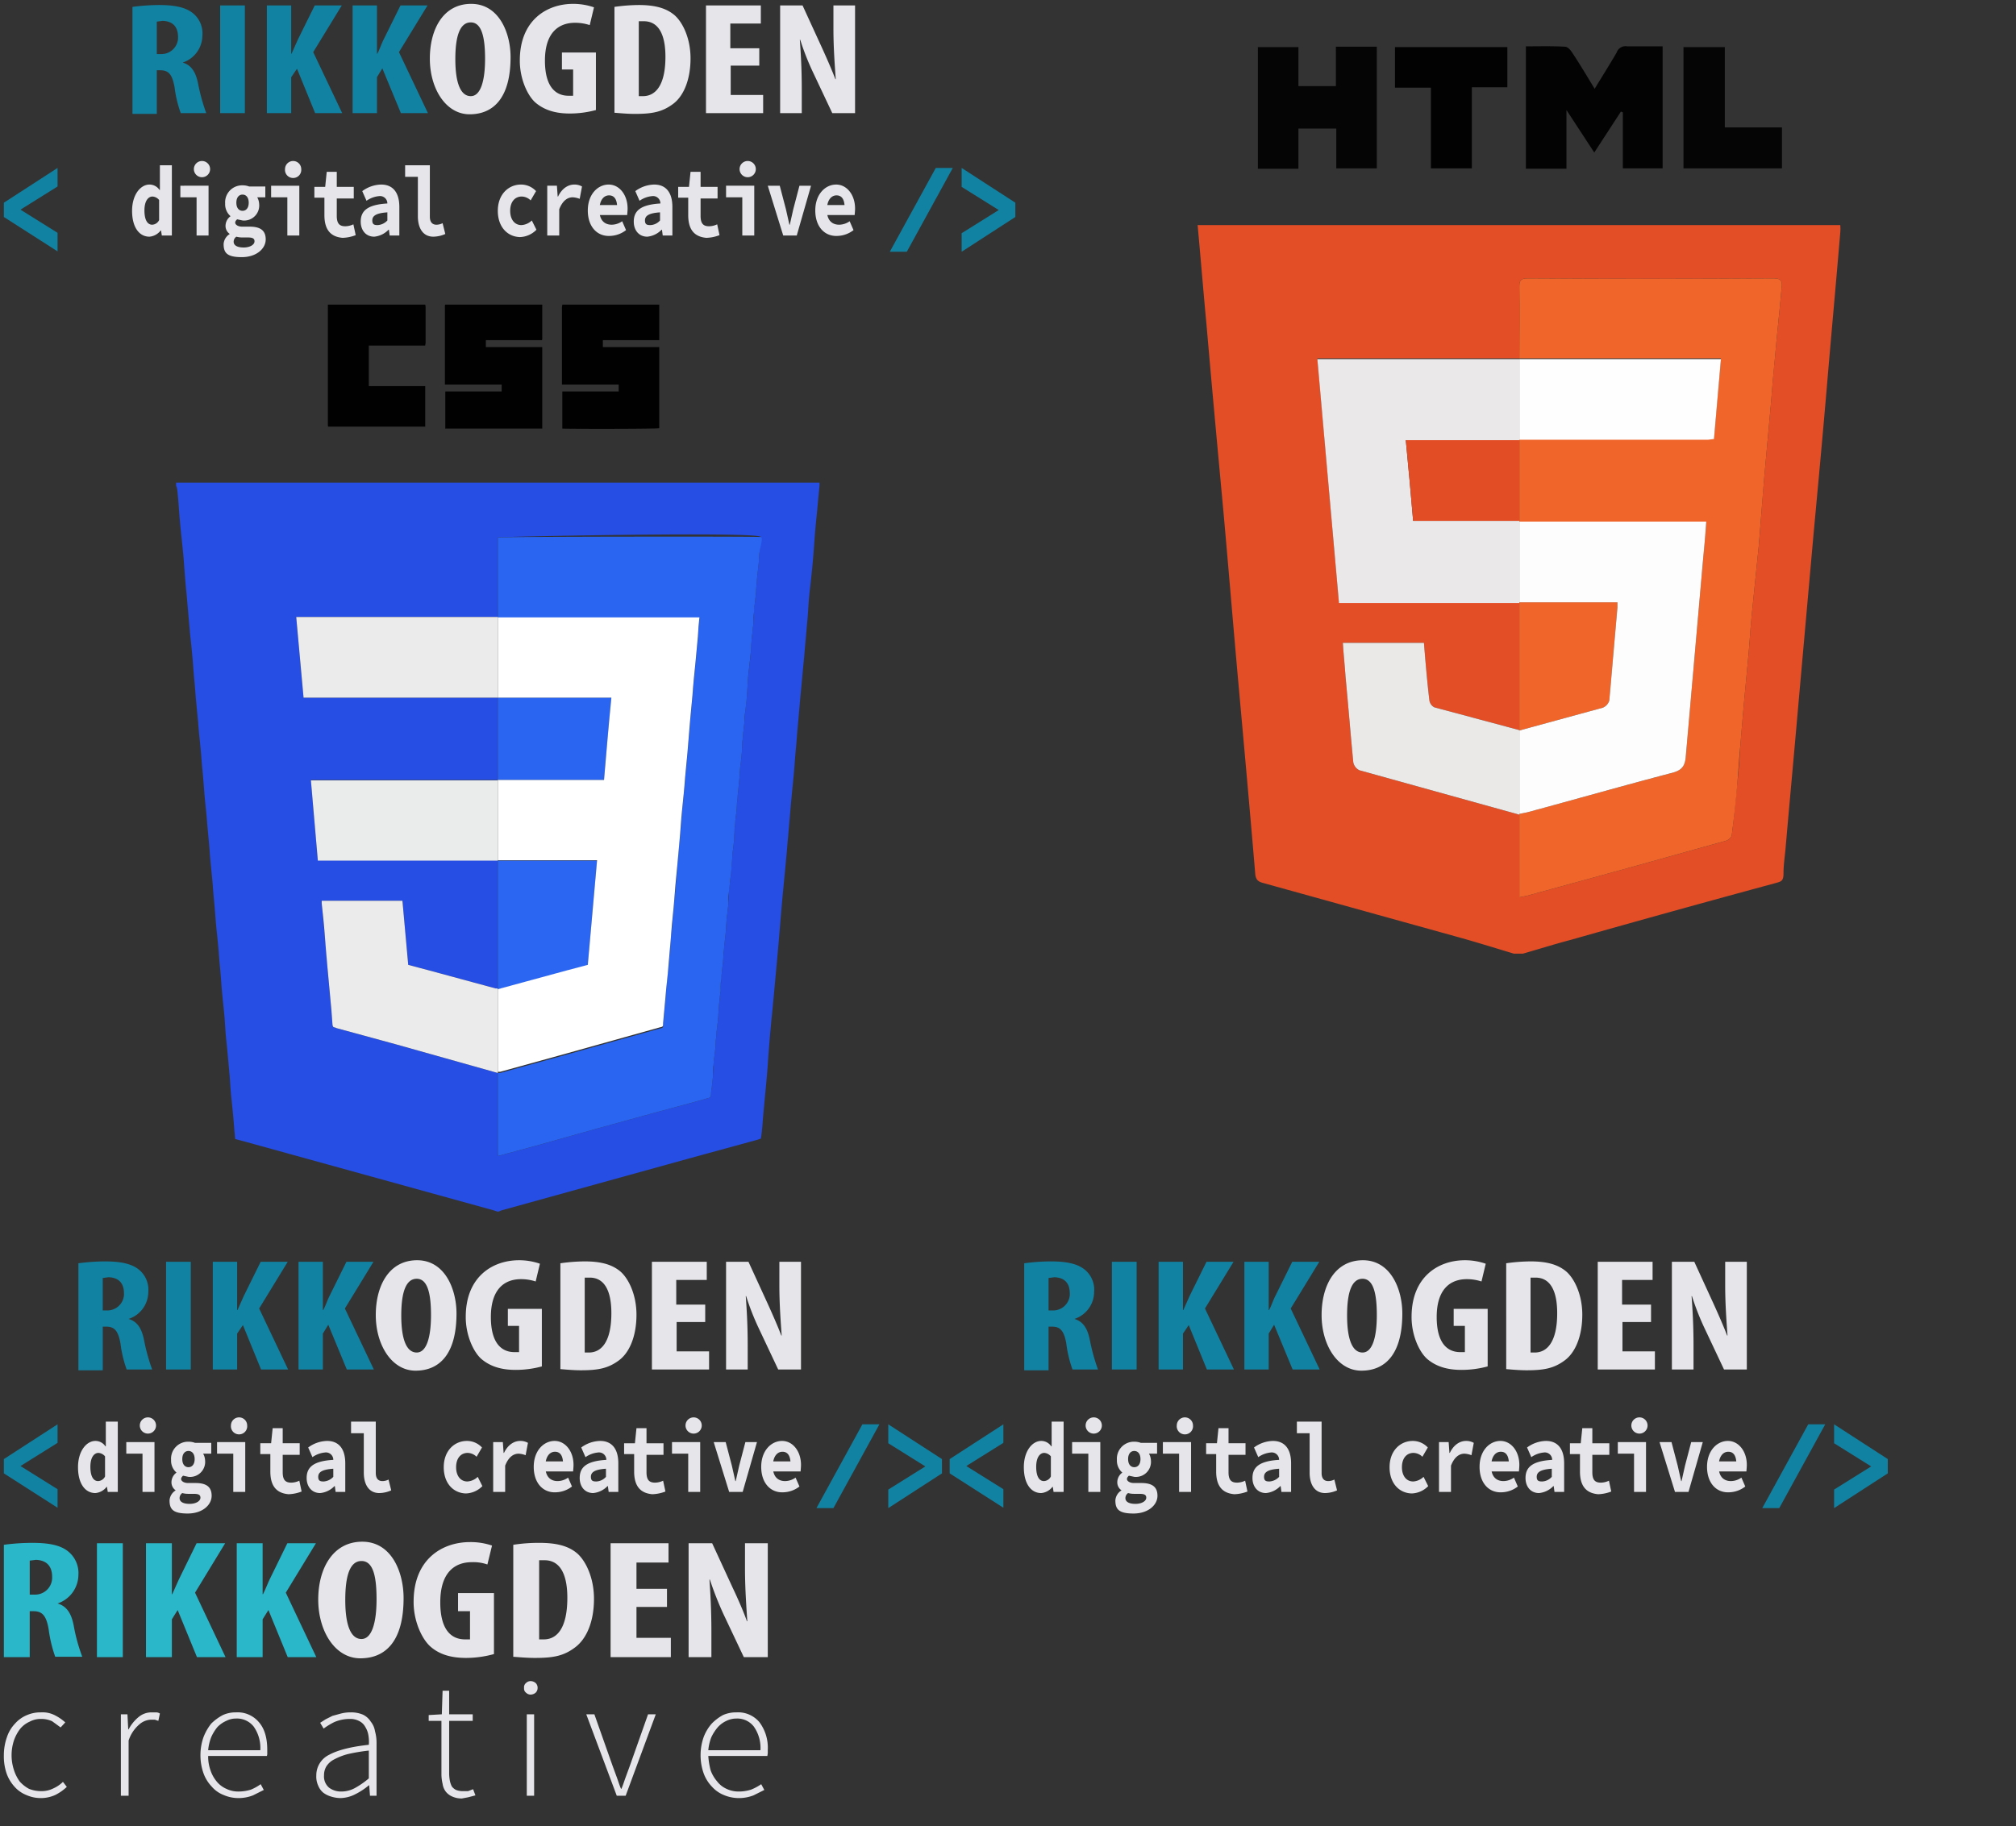 <svg width="522" height="473" xmlns="http://www.w3.org/2000/svg" xmlns:xlink="http://www.w3.org/1999/xlink"><rect width="100%" height="100%" fill="#333333" stroke="none"/><svg width="244.9" height="67.4" viewBox="-1 -1 244.9 67.4" id="Artboard_1" y="325.4" xmlns="http://www.w3.org/2000/svg"><defs><style>.aa{fill:#1282a2}</style></defs><path class="aa" d="M19.2.8a53.4 53.4 0 0 1 6.9-.5c3.5 0 6.6.4 8.7 2a6.7 6.7 0 0 1 2.6 5.9 7.4 7.4 0 0 1-5.1 7c2.3.7 3.4 2.5 4 5.5a50.4 50.4 0 0 0 2.1 7.6h-6.6a31.1 31.1 0 0 1-1.6-6.7c-.6-3.4-1.6-4.4-3.7-4.4h-.9v11.3h-6.3V.8zM25.6 13h1.1a4.3 4.3 0 0 0 4.4-4v-.4c0-2.4-1.1-4.1-4-4.2l-1.5.2zM48.4.4v27.9H42V.4zm5.7 0h6.3v12.5h.1l1.6-3.6L66.5.4h7l-7.4 12.1 7.5 15.8h-7l-4.7-11.5-1.5 2.2v9.3h-6.3zm22.2 0h6.3v12.5h.1c.6-1.1 1-2.4 1.6-3.6L88.7.4h7l-7.4 12.1 7.5 15.8h-7L84 16.7 82.6 19v9.3h-6.3z"/><path d="M117.2 13.8c0 10.5-4.4 14.8-10.6 14.8s-10.3-6.7-10.3-14.4S99.8 0 107 0s10.2 7.5 10.2 13.8zm-14.3.5c0 6.3 1.4 9.6 4 9.6s3.7-4.1 3.7-9.7-.9-9.4-3.7-9.4-4 3.5-4 9.5zm36.4 13.2a25.9 25.9 0 0 1-6.8.9c-3.7 0-6.5-.9-8.7-2.7s-4.3-6.4-4.2-11.3C119.7 4.3 126.5 0 133.4 0a16.5 16.5 0 0 1 5.4.9l-1.1 4.6a12.1 12.1 0 0 0-3.8-.6c-4.3 0-7.8 2.6-7.8 9.8s3.1 9.1 6.1 9.1h1.2V17h-2.9v-4.4h8.8zM144 .8a46 46 0 0 1 6.4-.5c4.2 0 7 .8 9.1 2.5s4.3 5.9 4.3 11.3-1.7 9.7-4.5 11.8-5.4 2.6-9.9 2.6c-2 0-4-.2-5.3-.3V.8zm6.4 23.1h1.1c3.1 0 5.8-2.6 5.8-10.2 0-5.8-1.8-9.2-5.6-9.2h-1.3zm31.3-7.9h-7.5v7.6h8.4v4.7h-14.8V.4H182v4.7h-7.9v6.4h7.5V16zm5.3 12.3V.4h5.8l5 10.9c1 2.2 2.6 5.8 3.5 8.2h.1c-.2-2.9-.6-7.9-.6-13V.4h5.6v27.9h-5.9l-5-10.6a66.5 66.5 0 0 1-3.3-8.4h-.1c.2 2.8.5 7.1.5 12.7v6.3zM19.2 53.6c0-4.2 2.2-6.8 4.5-6.8a3.1 3.1 0 0 1 2.6 1.4h.1v-6.4h3.1V60h-2.6l-.2-1.3h-.1a4.1 4.1 0 0 1-2.9 1.6c-2.7 0-4.5-2.5-4.5-6.7zm7 2.4v-5.2a2.4 2.4 0 0 0-1.7-.9c-1.1 0-2.1 1.1-2.1 3.6s.8 3.7 2 3.7a2.1 2.1 0 0 0 1.8-1.2zm9.7-5.9h-4.2v-3H39V60h-3.1zm-.7-7.3a2.1 2.1 0 1 1 4.2 0 2.1 2.1 0 1 1-4.2 0zm7.7 19.4a3.3 3.3 0 0 1 1.6-2.6 2.5 2.5 0 0 1-1.1-2.2 3.1 3.1 0 0 1 1.3-2.4 4.1 4.1 0 0 1-1.4-3.3 4.4 4.4 0 0 1 4.5-4.7 4.7 4.7 0 0 1 1.7.3h4.2v2.8h-2.1a3.8 3.8 0 0 1 .5 1.7 3.9 3.9 0 0 1-4.3 4.3l-1.4-.3c-.3.3-.5.5-.5.9s.6 1 1.8 1h1.9c2.7 0 4.2.9 4.2 3.3s-2.4 4.6-6.2 4.6-4.7-1.1-4.7-3.4zm8-.7c0-.8-.6-1-1.8-1h-1.3a5.7 5.7 0 0 1-1.6-.2 1.6 1.6 0 0 0-.7 1.3c0 1 1 1.5 2.6 1.5s2.8-.7 2.8-1.6zm-1.5-10c0-1.4-.7-2.1-1.6-2.1s-1.6.7-1.6 2.1.7 2.1 1.6 2.1 1.6-.7 1.6-2.1zm10-1.4h-4.2v-3h7.3V60h-3.1zm-.6-7.3a2.1 2.1 0 1 1 4.2 0 2.1 2.1 0 0 1-2.1 2.3 2.1 2.1 0 0 1-2.1-2.3zM69 54.7v-4.5h-2.6v-2.8h2.8l.4-3.9h2.6v3.9h4.4v3h-4.4v4.5c0 2 .7 2.7 2.2 2.7a5 5 0 0 0 2.1-.5l.6 2.8a10.2 10.2 0 0 1-3.4.7c-3.5-.3-4.7-2.6-4.7-5.9zm9.4 1.7c0-2.9 1.9-4.4 6.9-4.7a1.9 1.9 0 0 0-2.2-1.9 6.7 6.7 0 0 0-3.2 1.2l-1.1-2.5a8.5 8.5 0 0 1 4.9-1.7c2.9 0 4.7 1.9 4.7 5.8V60h-2.5l-.2-1.5h-.1a5.9 5.9 0 0 1-3.7 1.8c-2.2 0-3.5-1.7-3.5-3.9zm6.9-.3V54c-3.1.2-3.9 1-3.9 2.1s.6 1.2 1.4 1.2a3.7 3.7 0 0 0 2.5-1.2zm7.9-1.1V44.8h-3.3v-3h6.4v13.3c0 1.6.8 2.1 1.7 2.1a3.4 3.4 0 0 0 1.6-.4l.7 2.8a7.8 7.8 0 0 1-3.1.7c-2.6 0-4-2.1-4-5.3zm20.7-1.4c0-4.3 2.8-6.8 6-6.8a5.3 5.3 0 0 1 3.9 1.7l-1.4 2.4a3.4 3.4 0 0 0-2.3-1c-1.8 0-3 1.4-3 3.7s1.2 3.7 2.9 3.7a4.2 4.2 0 0 0 2.7-1.2l1.2 2.4a6.2 6.2 0 0 1-4.3 1.9c-3.2-.1-5.7-2.6-5.7-6.8zm12.8-6.5h2.5l.2 2.8h.1c1-2.1 2.6-3.1 4.2-3.1a3.9 3.9 0 0 1 2 .5l-.6 3.2a5.8 5.8 0 0 0-1.8-.4c-1.3 0-2.6.8-3.5 3.1V60h-3.1V47.1zm10.5 6.4c0-4.2 2.6-6.7 5.4-6.7s4.9 2.7 4.9 6.2c0 .7-.1 1.4-.1 1.7h-7.9v-2.6h5.8l-.5.7c0-2.1-.7-3.2-2.1-3.2s-2.5 1.3-2.5 3.8 1.2 3.8 3.2 3.8a4.8 4.8 0 0 0 2.7-.9l1 2.3a7.1 7.1 0 0 1-4.1 1.5c-3.3.2-5.8-2.3-5.8-6.6zm11.9 2.9c0-2.9 1.9-4.4 6.9-4.7a1.9 1.9 0 0 0-2.2-1.9 6.7 6.7 0 0 0-3.2 1.2l-1.1-2.5a8.5 8.5 0 0 1 4.9-1.7c2.9 0 4.7 1.9 4.7 5.8V60h-2.5l-.2-1.5h-.1a5.9 5.9 0 0 1-3.7 1.8c-2.2 0-3.5-1.7-3.5-3.9zm6.8-.3V54c-3.1.2-3.9 1-3.9 2.1s.6 1.2 1.4 1.2a3.5 3.5 0 0 0 2.5-1.2zm7.3-1.4v-4.5h-2.6v-2.8h2.8l.4-3.9h2.6v3.9h4.4v3h-4.4v4.5c0 2 .7 2.7 2.2 2.7a5 5 0 0 0 2.1-.5l.6 2.8a10.2 10.2 0 0 1-3.4.7c-3.5-.3-4.7-2.6-4.7-5.9zm14-4.6H173v-3h7.3V60h-3.1zm-.7-7.3a2.1 2.1 0 1 1 4.2 0 2.1 2.1 0 1 1-4.2 0zm7.3 4.3h3.1l1.6 6.1.9 4h.1l.9-4 1.6-6.1h3L191.3 60h-3.5zm12.3 6.4c0-4.2 2.6-6.7 5.4-6.7s4.9 2.7 4.9 6.2c0 .7-.1 1.4-.1 1.7h-7.9v-2.6h5.8l-.5.7c0-2.1-.7-3.2-2.1-3.2s-2.5 1.3-2.5 3.8 1.2 3.8 3.2 3.8a4.8 4.8 0 0 0 2.7-.9l1 2.3a7.1 7.1 0 0 1-4.1 1.5c-3.3.2-5.8-2.3-5.8-6.6z" fill="#e6e6ea"/><path class="aa" d="M0 55.2v-3.7l13.9-9v4.8l-9.6 6 9.6 6v4.8zm222.3-12.7h4.4l-11.9 21.7h-4.4zm6.7 16.9l9.6-6-9.6-6v-4.9l13.9 9v3.7l-13.9 9z"/></svg><svg width="258" height="258" viewBox="-1 -1 258 258" id="css3" y="67.4" xmlns="http://www.w3.org/2000/svg"><path d="M44.6 57.4v-.8h166.6v.8c-.3 2.7-.5 5.5-.8 8.3s-.5 5.6-.7 8.4-.6 6.8-1 10.2-.4 5.6-.7 8.5l-.9 10.2c-.3 2.8-.5 5.6-.8 8.4l-.9 10.2c-.2 2.8-.5 5.6-.7 8.5s-.8 8-1.1 12l-.9 10.3c-.4 4.6-.9 9.3-1.3 13.9s-.7 8.6-1.1 12.9-.9 10-1.4 15-.8 8.7-1.1 13.1-1 10.6-1.4 15.9c-.1 1.1-.2 2.2-.4 3.3l-.9.3-17.9 4.9-48.4 13.4-.7.3h-.3l-.9-.3-64.4-17.8-2.6-.7c-.1-.7-.1-1.4-.2-2-.2-2.9-.5-5.8-.8-8.7s-.3-4.2-.5-6.3-.5-5.7-.8-8.5-.3-4.2-.5-6.4-.6-5.6-.8-8.5-.5-5.5-.7-8.3-.6-5.7-.8-8.5-.5-5.6-.7-8.3-.6-5.9-.8-8.8-.5-5.4-.7-8-.6-5.8-.8-8.7-.5-5.5-.7-8.2-.6-5.8-.8-8.7l-.6-6.3c-.2-2.8-.5-5.6-.7-8.4s-.5-5.6-.8-8.3l-.9-10.3c-.3-2.8-.5-5.6-.7-8.4s-.7-6.8-1-10.2-.4-5.6-.7-8.3a4.5 4.5 0 0 0-.3-1.1zm83.3 76.2H79.5l1.8 20.8h46.6v33.2h-.6l-17.7-4.8-4.9-1.3-1.5-16.6H82.3v.7c.3 2.8.5 5.6.8 8.3s.5 5.6.7 8.4.7 7.2 1 10.8l.3 4c.1.4.2.6.6.6l.5.2 15.4 4.2 26.3 7.4v20.8c0 .2.1.4.1.7l1.8-.5 7.8-2.1 7.8-2.2 8.2-2.3 8.7-2.4 7.3-2 7.8-2.1 5-1.4a.8.8 0 0 0 .7-.8 13.6 13.6 0 0 1 .2-2l.3-2.7c0-.9.1-1.9.1-2.8s.1-1.3.2-1.9l.3-2.5c.1-.9.1-1.9.2-2.8s.1-1.4.2-2.2l.3-2.5c.1-.9.1-1.9.2-2.8a18 18 0 0 1 .2-2.2 21.3 21.3 0 0 1 .3-2.5c0-.9.1-1.8.1-2.8s.1-1.3.2-2l.3-2.8c.1-.9.1-1.8.2-2.7s.1-1.4.2-2.1l.3-2.7c.1-.9.1-1.9.2-2.8a13.6 13.6 0 0 1 .2-2l.3-2.7c0-.9.1-1.9.1-2.8s.4-3 .5-4.4.3-3.2.4-4.8a14.9 14.9 0 0 1 .2-2.1l.3-2.5c0-.9.1-1.9.1-2.8a16.4 16.4 0 0 0 .2-2.2l.3-2.5c.1-.9.1-1.9.2-2.8s.1-1.3.2-2l.3-3.1c.1-.8.1-1.7.2-2.5a11.1 11.1 0 0 1 .2-1.9l.3-3c0-.9.1-1.7.1-2.6a13.7 13.7 0 0 0 .2-1.9l.3-2.7c.1-1 .1-1.9.2-2.8s.4-3 .5-4.5l.3-4.8c.1-.6.1-1.3.2-2s.4-3 .5-4.5.1-1.8.2-2.8a13.6 13.6 0 0 1 .2-2 23 23 0 0 1 .3-2.6c0-.9.1-1.8.1-2.7s.1-1.5.2-2.2l.3-2.6c.1-.9.1-1.8.2-2.7s.1-1.5.2-2.3l.3-2.6c.1-.9.1-1.8.2-2.8s.3-3 .4-4.5-67.3-.1-68.1.1v20.6H75.7l1.9 20.9h50.3z" fill="#264de4"/><path d="M139.4 10.5v8.9c0 .1 0 .1-.1.3h-14.5v1.8h14.6v21.1h-25.1V33h14.6v-1.8h-14.7V11a.7.7 0 0 1 .1-.5zm30.3 0v9.2h-14.6v1.8h14.6v21c-.6.2-22.9.2-25.1.1V33h14.6v-1.8h-14.7v-20c0-.2.1-.5.1-.7zm-60.6 0a4.3 4.3 0 0 1 .1.5v9.4c0 .2-.1.4-.1.7H94.5v10.5h14.6v10.5H84a.9.9 0 0 1-.1-.5V10.5z" fill="#010101"/><path d="M127.9 91.4V70.8c.8-.2 67.4-.3 68.1-.1s-.3 3-.4 4.5-.1 1.9-.2 2.8l-.3 2.6c-.1.8-.1 1.5-.2 2.3s-.1 1.8-.2 2.7l-.3 2.6c-.1.7-.1 1.5-.2 2.2s-.1 1.8-.1 2.7a23 23 0 0 0-.3 2.6 13.6 13.6 0 0 0-.2 2c-.1 1-.1 1.9-.2 2.8s-.3 3-.5 4.5-.1 1.4-.2 2l-.3 4.8c-.1 1.5-.3 3-.5 4.5s-.1 1.8-.2 2.8l-.3 2.7a13.7 13.7 0 0 1-.2 1.9c0 .9-.1 1.7-.1 2.6l-.3 3a11.1 11.1 0 0 0-.2 1.9c-.1.8-.1 1.7-.2 2.5l-.3 3.1c-.1.7-.1 1.4-.2 2s-.1 1.9-.2 2.8l-.3 2.5a16.4 16.4 0 0 1-.2 2.2c0 .9-.1 1.9-.1 2.8l-.3 2.5a14.9 14.9 0 0 0-.2 2.1c-.1 1.6-.2 3.2-.4 4.8s-.3 2.9-.5 4.4-.1 1.9-.1 2.8l-.3 2.7a13.6 13.6 0 0 0-.2 2c-.1.9-.1 1.9-.2 2.8l-.3 2.7c-.1.7-.1 1.4-.2 2.1s-.1 1.8-.2 2.7l-.3 2.8c-.1.7-.1 1.4-.2 2s-.1 1.9-.1 2.8a21.3 21.3 0 0 0-.3 2.5 18 18 0 0 0-.2 2.2c-.1.9-.1 1.9-.2 2.8l-.3 2.5c-.1.8-.1 1.5-.2 2.2s-.1 1.9-.2 2.8l-.3 2.5c-.1.6-.1 1.3-.2 1.9s-.1 1.9-.1 2.8l-.3 2.7a13.6 13.6 0 0 0-.2 2 .8.8 0 0 1-.7.8l-5 1.4-7.8 2.1-7.3 2-8.7 2.4-8.2 2.3-7.8 2.2-7.8 2.1-1.8.5c0-.3-.1-.5-.1-.7v-20.8h.6l15.2-4.2 26.1-7.3c.9-.2.9-.2.9-1.1l.6-6.6c.2-2.8.5-5.6.8-8.4s.4-5.5.7-8.3.5-5.9.8-8.8.5-5.3.7-8 .5-5.9.8-8.8.3-4.2.5-6.2.6-5.7.8-8.6l.6-6.3c.2-2.8.5-5.7.7-8.5l.6-6.4c.2-2.9.5-5.8.8-8.7l.6-6.5c.1-1.7.2-3.3.4-5h-52.2z" fill="#2965f1"/><path d="M127.9 209.5l-26.3-7.4-15.4-4.2-.5-.2c-.4 0-.5-.2-.6-.6l-.3-4c-.3-3.6-.7-7.2-1-10.8s-.5-5.6-.7-8.4-.5-5.5-.8-8.3v-.7h20.9l1.5 16.6 4.9 1.3 17.7 4.8h.6v21.6zm0-97.2H77.6l-1.9-20.9h52.2v20.7z" fill="#ebebeb"/><path d="M127.9 154.5H81.3l-1.8-20.8h48.4v20.8z" fill="#eaebeb"/><path d="M127.9 187.7v-33.2h25.7l-2.4 27.1-5.3 1.4-18 4.9z" fill="#2a66f1"/><path d="M127.9 133.6v-21.3h29.4c-.7 7.1-1.3 14.2-1.9 21.3h-27.5z" fill="#2a65f1"/><path d="M127.9 133.6h27.5c.6-7.1 1.2-14.2 1.9-21.3h-29.4V91.5h52.2c-.2 1.7-.3 3.3-.4 5l-.6 6.5c-.3 2.9-.6 5.8-.8 8.7l-.6 6.4c-.2 2.8-.5 5.7-.7 8.5l-.6 6.3c-.2 2.9-.5 5.7-.8 8.6s-.3 4.1-.5 6.2-.5 5.8-.8 8.8-.5 5.3-.7 8-.6 5.9-.8 8.8-.5 5.5-.7 8.3-.6 5.6-.8 8.4l-.6 6.6c0 .9 0 .9-.9 1.1l-26.1 7.3-15.2 4.2h-.6v-21.4l18-4.9 5.3-1.4 2.4-27.1h-25.7z" fill="#fff"/></svg><svg width="258" height="258" viewBox="-1 -1 258 258" id="html5" x="263.9" xmlns="http://www.w3.org/2000/svg"><defs><style>.cc{fill:#050505}</style></defs><path d="M127.1 246c-5-1.5-10.1-3.1-15.2-4.5l-49.7-13.8c-1.6-.4-2-1.1-2.1-2.6-1.4-16.6-2.9-33.2-4.4-49.8-1.3-14.5-2.5-29.1-3.8-43.6-1.5-16.2-3-32.4-4.4-48.6-.8-8.5-1.5-17.1-2.3-25.8h166.4a12.1 12.1 0 0 1 0 1.9c-1.1 13.1-2.3 26.1-3.4 39.1s-2.3 25.9-3.5 38.8l-3.9 43.8c-1.1 12.7-2.3 25.5-3.4 38.2-.2 2-.5 4.1-.5 6.1s-.6 2.1-2 2.5q-26.6 7.2-53 14.7c-4.2 1.1-8.3 2.4-12.5 3.6zm1.4-57.9l-22-5.9a2.4 2.4 0 0 1-1.3-1.9c-.6-5-1-9.9-1.4-14.8h-21c.2 3.1.5 5.9.7 8.8.7 7.4 1.3 14.8 2 22.1a2.9 2.9 0 0 0 1.6 2.1l41.4 11.5v21.4l2-.4 26.6-7.3 25.1-7c.5-.2 1.3-.9 1.3-1.4.6-4.6 1-9.3 1.5-14s.6-8.3 1-12.5c.5-6.3 1.1-12.5 1.7-18.8.4-4 .6-8 1-12l1.8-17.7c.5-5.8.9-11.7 1.4-17.5l1.8-19.9c.3-3.8.6-7.6 1-11.4.5-6 1.2-11.9 1.7-17.9.2-1.5.1-2.5-2-2.5q-32 .2-63.8 0c-1.9 0-2.1.7-2.1 2.3.1 6.1 0 12.2 0 18.4H76.2c1.9 21.2 3.7 42.1 5.6 63.2h46.7z" fill="#e34e27"/><path d="M140.7 42.7h-10.5V11c3.5 0 6.8-.1 10.1.1.7 0 1.4.8 1.8 1.4 2 3 3.9 6.2 5.9 9.5 2-3.3 3.9-6.3 5.7-9.4a2.4 2.4 0 0 1 2.7-1.6h9.2v31.6h-10.3V28.1l-.5-.2-6.9 10.6-7.2-11z" fill="#030303"/><path class="cc" d="M71.3 11.2v10.1H81V11.1h10.6v31.5H81.1V32.3h-9.8v10.4H60.8V11.2z"/><path d="M125.4 21.6h-9.2v21h-10.6V21.7h-9.3V11.2h29.1z" fill="#020202"/><path class="cc" d="M171 42.6V11.2h10.7V32h14.8v10.6z"/><path d="M128.5 91.8c0-6.2.1-12.3 0-18.4 0-1.6.2-2.3 2.1-2.3q31.8.2 63.8 0c2.1 0 2.2 1 2 2.5-.5 6-1.2 11.9-1.7 17.9-.4 3.8-.7 7.6-1 11.4l-1.8 19.9c-.5 5.8-.9 11.7-1.4 17.5l-1.8 17.7c-.4 4-.6 8-1 12-.6 6.3-1.2 12.5-1.7 18.8-.4 4.2-.7 8.3-1 12.5s-.9 9.4-1.5 14c0 .5-.8 1.2-1.3 1.4l-25.1 7-26.6 7.3-2 .4v-21.6l2-.4c12.6-3.4 25.2-7 37.8-10.3 2.4-.7 3.1-1.8 3.3-4.2l4.5-51.3c.3-3.1.6-6.3.8-9.5h-48.4v-21.4h48.8l1.6-.2c.6-6.9 1.2-13.7 1.8-20.7h-52.2z" fill="#f06529"/><path d="M128.5 155.2H81.8c-1.9-21.1-3.7-42-5.6-63.2h52.3v21H99.1c.7 7.1 1.3 14 1.9 20.9h27.5v21.3z" fill="#eae8e8"/><path d="M128.5 210l-41.4-11.5a2.9 2.9 0 0 1-1.6-2.1c-.7-7.3-1.3-14.7-2-22.1-.2-2.9-.5-5.7-.7-8.8h21c.4 4.9.8 9.8 1.4 14.8a2.4 2.4 0 0 0 1.3 1.9l22 5.9V210z" fill="#eae9e8"/><path d="M128.5 188.1V155h25.4v1.3l-2.1 24.1a2.9 2.9 0 0 1-1.7 1.9l-21.6 5.9z" fill="#f0652a"/><path d="M128.5 188.2l21.6-5.9a2.9 2.9 0 0 0 1.7-1.9l2.1-24.1V155h-25.4v-20.9h48.4c-.2 3.2-.5 6.4-.8 9.5l-4.5 51.3c-.2 2.4-.9 3.5-3.3 4.2-12.6 3.3-25.2 6.9-37.8 10.3l-2 .4z" fill="#fefdfd"/><path d="M128.5 112.7V92h52.2c-.6 7-1.2 13.8-1.8 20.7l-1.6.2h-48.8z" fill="#fefefe"/><path d="M128.5 133.9H101c-.6-6.9-1.2-13.8-1.9-20.9h29.4z" fill="#e34d26"/></svg><svg width="199.8" height="79.4" viewBox="-1 -1 199.8 79.4" id="logo" y="392.8" xmlns="http://www.w3.org/2000/svg"><path d="M0 6.3a54.6 54.6 0 0 1 7.3-.5c3.7 0 7 .4 9.2 2.1a7.2 7.2 0 0 1 2.8 6.2 7.9 7.9 0 0 1-5.4 7.4c2.4.7 3.6 2.6 4.2 5.8a45.4 45.4 0 0 0 2.2 8h-7a34.4 34.4 0 0 1-1.7-7.1c-.6-3.6-1.7-4.7-3.9-4.7h-1v11.9H0zm6.7 12.9h1.2a4.4 4.4 0 0 0 4.6-4.6c0-2.5-1.2-4.3-4.2-4.4l-1.6.2zM30.8 5.9v29.5h-6.7V5.9zm6 0h6.7v13.2h.1l1.7-3.8 4.6-9.4h7.4l-7.8 12.8 7.9 16.7H50l-5-12.2-1.5 2.4v9.8h-6.7zm23.5 0H67v13.2h.1c.6-1.2 1.1-2.5 1.7-3.8l4.6-9.4h7.4L73 18.7l7.9 16.7h-7.4l-5-12.2-1.5 2.4v9.8h-6.7z" fill="#2ab7ca"/><path d="M103.5 20.1c0 11.1-4.6 15.6-11.2 15.6s-10.9-7.1-10.9-15.2 3.8-15 11.4-15 10.7 7.9 10.7 14.6zm-15.1.5c0 6.7 1.5 10.1 4.2 10.1s3.9-4.3 3.9-10.3-.9-9.9-3.9-9.9-4.2 3.8-4.2 10.1zm38.5 14a27.1 27.1 0 0 1-7.2 1c-3.9 0-6.9-.9-9.2-2.9s-4.5-6.8-4.4-11.9c.1-10.7 7.3-15.2 14.6-15.2a17.2 17.2 0 0 1 5.7.9l-1.2 4.9a10.9 10.9 0 0 0-4-.6c-4.5 0-8.2 2.7-8.2 10.4s3.3 9.6 6.4 9.6h1.3v-7.3h-3.1v-4.7h9.3zm5-28.3a42.1 42.1 0 0 1 6.8-.5c4.4 0 7.4.8 9.6 2.6s4.5 6.2 4.5 11.9-1.8 10.2-4.8 12.5-5.7 2.8-10.5 2.8c-2.1 0-4.2-.2-5.6-.3zm6.7 24.5h1.2c3.3 0 6.1-2.7 6.1-10.8 0-6.1-1.9-9.7-5.9-9.7h-1.4zm33.1-8.4h-7.9v8h8.9v5h-15.6V5.9h15v5h-8.3v6.8h7.9zm5.6 13V5.9h6.1l5.3 11.5c1.1 2.3 2.8 6.1 3.7 8.7h.1c-.2-3.1-.6-8.3-.6-13.7V5.9h5.9v29.5h-6.2l-5.3-11.2a86.6 86.6 0 0 1-3.5-8.9h-.1c.2 3 .5 7.5.5 13.4v6.7zM0 60.8a14 14 0 0 1 .8-4.7 9.3 9.3 0 0 1 2.1-3.5A8.4 8.4 0 0 1 6 50.4a8.9 8.9 0 0 1 3.6-.7 7 7 0 0 1 3.7.8 12 12 0 0 1 2.6 1.8l-1.2 1.3-2.2-1.6a6.7 6.7 0 0 0-2.8-.6 6 6 0 0 0-3 .7A6.7 6.7 0 0 0 4.2 54a10.6 10.6 0 0 0-1.6 3 12.3 12.3 0 0 0 0 7.6 10.5 10.5 0 0 0 1.5 3 8.8 8.8 0 0 0 2.4 1.9 8.3 8.3 0 0 0 3.2.6 6.7 6.7 0 0 0 3.1-.7 8.5 8.5 0 0 0 2.5-1.7l1 1.3a12.5 12.5 0 0 1-3 2.1 9.1 9.1 0 0 1-3.7.8 9.2 9.2 0 0 1-3.8-.8 8.1 8.1 0 0 1-3-2.1 10.2 10.2 0 0 1-2.1-3.5 13.7 13.7 0 0 1-.7-4.7zm30.3-10.6H32l.2 3.9h.1a10.4 10.4 0 0 1 2.6-3.2 5.2 5.2 0 0 1 3.4-1.2h1.1a1.9 1.9 0 0 1 1 .3l-.4 1.9-.9-.3H38a4.8 4.8 0 0 0-2.9 1.2 9.3 9.3 0 0 0-2.8 4.2v14.3h-2zm20.6 10.6a14 14 0 0 1 .8-4.7 13.3 13.3 0 0 1 2-3.5 12.9 12.9 0 0 1 3-2.2 8 8 0 0 1 3.4-.7 7.2 7.2 0 0 1 5.9 2.5c1.5 1.7 2.2 4.1 2.2 7.2v.8a1.9 1.9 0 0 1-.1.8H52.9a10.6 10.6 0 0 0 .6 3.7 9 9 0 0 0 1.6 2.9 6.7 6.7 0 0 0 2.5 1.9 7 7 0 0 0 3.3.7 10.6 10.6 0 0 0 3.1-.5 12.3 12.3 0 0 0 2.5-1.4l.8 1.5-2.8 1.4a10.3 10.3 0 0 1-3.8.7 9.6 9.6 0 0 1-3.8-.8 7.7 7.7 0 0 1-3.1-2.2 9.8 9.8 0 0 1-2.1-3.4 14 14 0 0 1-.8-4.7zm15.5-1.3a9.6 9.6 0 0 0-1.7-6.1 5.5 5.5 0 0 0-4.6-2.1 5.4 5.4 0 0 0-2.5.6 7.3 7.3 0 0 0-2.3 1.6 11.3 11.3 0 0 0-1.6 2.6 12.1 12.1 0 0 0-.8 3.4zm14.5 6.6a5.9 5.9 0 0 1 3.3-5.4c2.2-1.2 5.6-2.1 10.3-2.6a9.7 9.7 0 0 0-.1-2.4 5.8 5.8 0 0 0-.8-2.2 3.6 3.6 0 0 0-1.5-1.5 4.9 4.9 0 0 0-2.5-.6 10.2 10.2 0 0 0-4 .8 17.2 17.2 0 0 0-2.8 1.7l-.9-1.5 1.4-.9 1.8-.9 2.2-.6a10.1 10.1 0 0 1 2.5-.3 7.9 7.9 0 0 1 3.2.6 4.9 4.9 0 0 1 2 1.8 5.2 5.2 0 0 1 1.1 2.5 11.2 11.2 0 0 1 .4 3.2v13.5h-1.7l-.2-2.7h-.1a17.7 17.7 0 0 1-3.5 2.3 8.7 8.7 0 0 1-3.9 1 8.6 8.6 0 0 1-2.4-.4 6.3 6.3 0 0 1-2-1 4.6 4.6 0 0 1-1.3-1.8 5.5 5.5 0 0 1-.5-2.6zm2-.1a3.8 3.8 0 0 0 1.3 3.2 5.1 5.1 0 0 0 3.2 1 7.3 7.3 0 0 0 3.5-.9 21.5 21.5 0 0 0 3.6-2.5v-7.2a46.4 46.4 0 0 0-5.4.9 15.9 15.9 0 0 0-3.6 1.4 5.1 5.1 0 0 0-2 1.8 4.4 4.4 0 0 0-.6 2.3zm30.4-14.1H110v-1.5l3.4-.2.2-6.1h1.7v6.1h6.1v1.7h-6.1v13.8a11 11 0 0 0 .2 1.8 5.8 5.8 0 0 0 .5 1.4 3.1 3.1 0 0 0 1.1.9 4.8 4.8 0 0 0 1.8.3h1.3l1.3-.5.6 1.6-1.9.5-1.6.3a5.8 5.8 0 0 1-2.5-.5 4.3 4.3 0 0 1-1.7-1.3 4.4 4.4 0 0 1-.8-2 10.9 10.9 0 0 1-.3-2.6zm23.1-6.8a1.7 1.7 0 0 1-1.2-.5 1.3 1.3 0 0 1-.5-1.2 1.4 1.4 0 0 1 .5-1.3 1.7 1.7 0 0 1 1.2-.5 2.1 2.1 0 0 1 1.3.5 1.7 1.7 0 0 1 .5 1.3 1.7 1.7 0 0 1-.5 1.2 2.1 2.1 0 0 1-1.3.5zm-1 5.1h1.9v21.1h-1.9zm15.4 0h2.1l4.7 13.3 1.1 3c.4 1.1.7 2.1 1.1 3h.1c.4-.9.7-1.9 1.1-3l1.1-3 4.7-13.3h2L161 71.3h-2.3zm29.6 10.6a14 14 0 0 1 .8-4.7 11.3 11.3 0 0 1 2.1-3.5 12.3 12.3 0 0 1 2.9-2.2 8.4 8.4 0 0 1 3.5-.7 7.2 7.2 0 0 1 5.9 2.5 11 11 0 0 1 2.2 7.2v.8c0 .3-.1.6-.1.8h-15.3a19.1 19.1 0 0 0 .6 3.7 9.2 9.2 0 0 0 1.7 2.9 6.3 6.3 0 0 0 2.4 1.9 7.2 7.2 0 0 0 3.3.7 10.1 10.1 0 0 0 3.1-.5 13 13 0 0 0 2.6-1.4l.8 1.5-2.8 1.4a10.5 10.5 0 0 1-3.9.7 10 10 0 0 1-3.8-.8 8.4 8.4 0 0 1-3.1-2.2 9.8 9.8 0 0 1-2.1-3.4 14 14 0 0 1-.8-4.7zm15.5-1.3a9.6 9.6 0 0 0-1.7-6.1 5.4 5.4 0 0 0-4.5-2.1 5.8 5.8 0 0 0-2.6.6 6.9 6.9 0 0 0-2.2 1.6 11.7 11.7 0 0 0-1.7 2.6 12.1 12.1 0 0 0-.8 3.4z" fill="#e6e6ea"/></svg><svg width="244.9" height="67.4" viewBox="-1 -1 244.9 67.4" id="roc-logo" x="244.9" y="325.4" xmlns="http://www.w3.org/2000/svg"><defs><style>.ea{fill:#1282a2}</style></defs><path class="ea" d="M19.2.8a53.4 53.4 0 0 1 6.9-.5c3.5 0 6.6.4 8.7 2a6.7 6.7 0 0 1 2.6 5.9 7.4 7.4 0 0 1-5.1 7c2.3.7 3.4 2.5 4 5.5a50.4 50.4 0 0 0 2.1 7.6h-6.6a31.1 31.1 0 0 1-1.6-6.7c-.6-3.4-1.6-4.4-3.7-4.4h-.9v11.3h-6.3V.8zM25.6 13h1.1a4.3 4.3 0 0 0 4.4-4v-.4c0-2.4-1.1-4.1-4-4.2l-1.5.2zM48.4.4v27.9H42V.4zm5.7 0h6.3v12.5h.1l1.6-3.6L66.5.4h7l-7.4 12.1 7.5 15.8h-7l-4.7-11.5-1.5 2.2v9.3h-6.3zm22.2 0h6.3v12.5h.1c.6-1.1 1-2.4 1.6-3.6L88.7.4h7l-7.4 12.1 7.5 15.8h-7L84 16.7 82.6 19v9.3h-6.3z"/><path d="M117.2 13.8c0 10.5-4.4 14.8-10.6 14.8s-10.3-6.7-10.3-14.4S99.8 0 107 0s10.2 7.5 10.2 13.8zm-14.3.5c0 6.3 1.4 9.6 4 9.6s3.7-4.1 3.7-9.7-.9-9.4-3.7-9.4-4 3.5-4 9.5zm36.4 13.2a25.9 25.9 0 0 1-6.8.9c-3.7 0-6.5-.9-8.7-2.7s-4.3-6.4-4.2-11.3C119.7 4.3 126.5 0 133.4 0a16.5 16.5 0 0 1 5.4.9l-1.1 4.6a12.1 12.1 0 0 0-3.8-.6c-4.3 0-7.8 2.6-7.8 9.8s3.1 9.1 6.1 9.1h1.2V17h-2.9v-4.4h8.8zM144 .8a46 46 0 0 1 6.4-.5c4.2 0 7 .8 9.1 2.5s4.3 5.9 4.3 11.3-1.7 9.7-4.5 11.8-5.4 2.6-9.9 2.6c-2 0-4-.2-5.3-.3V.8zm6.4 23.1h1.1c3.1 0 5.8-2.6 5.8-10.2 0-5.8-1.8-9.2-5.6-9.2h-1.3zm31.3-7.9h-7.5v7.6h8.4v4.7h-14.8V.4H182v4.7h-7.9v6.4h7.5V16zm5.3 12.3V.4h5.8l5 10.9c1 2.2 2.6 5.8 3.5 8.2h.1c-.2-2.9-.6-7.9-.6-13V.4h5.6v27.9h-5.9l-5-10.6a66.5 66.5 0 0 1-3.3-8.4h-.1c.2 2.8.5 7.1.5 12.7v6.3zM19.2 53.6c0-4.2 2.2-6.8 4.5-6.8a3.1 3.1 0 0 1 2.6 1.4h.1v-6.4h3.1V60h-2.6l-.2-1.3h-.1a4.1 4.1 0 0 1-2.9 1.6c-2.7 0-4.5-2.5-4.5-6.7zm7 2.4v-5.2a2.4 2.4 0 0 0-1.7-.9c-1.1 0-2.1 1.1-2.1 3.6s.8 3.7 2 3.7a2.1 2.1 0 0 0 1.8-1.2zm9.7-5.9h-4.2v-3H39V60h-3.1zm-.7-7.3a2.1 2.1 0 1 1 4.2 0 2.1 2.1 0 1 1-4.2 0zm7.7 19.4a3.3 3.3 0 0 1 1.6-2.6 2.5 2.5 0 0 1-1.1-2.2 3.1 3.1 0 0 1 1.3-2.4 4.1 4.1 0 0 1-1.4-3.3 4.4 4.4 0 0 1 4.5-4.7 4.7 4.7 0 0 1 1.7.3h4.2v2.8h-2.1a3.8 3.8 0 0 1 .5 1.7 3.9 3.9 0 0 1-4.3 4.3l-1.4-.3c-.3.3-.5.5-.5.9s.6 1 1.8 1h1.9c2.7 0 4.2.9 4.2 3.3s-2.4 4.6-6.2 4.6-4.7-1.1-4.7-3.4zm8-.7c0-.8-.6-1-1.8-1h-1.3a5.7 5.7 0 0 1-1.6-.2 1.6 1.6 0 0 0-.7 1.3c0 1 1 1.5 2.6 1.5s2.8-.7 2.8-1.6zm-1.5-10c0-1.4-.7-2.1-1.6-2.1s-1.6.7-1.6 2.1.7 2.1 1.6 2.1 1.6-.7 1.6-2.1zm10-1.4h-4.2v-3h7.3V60h-3.1zm-.6-7.3a2.1 2.1 0 1 1 4.2 0 2.1 2.1 0 0 1-2.1 2.3 2.1 2.1 0 0 1-2.1-2.3zM69 54.7v-4.5h-2.6v-2.8h2.8l.4-3.9h2.6v3.9h4.4v3h-4.4v4.5c0 2 .7 2.7 2.2 2.7a5 5 0 0 0 2.1-.5l.6 2.8a10.2 10.2 0 0 1-3.4.7c-3.5-.3-4.7-2.6-4.7-5.9zm9.4 1.7c0-2.9 1.9-4.4 6.9-4.7a1.9 1.9 0 0 0-2.2-1.9 6.7 6.7 0 0 0-3.2 1.2l-1.1-2.5a8.5 8.5 0 0 1 4.9-1.7c2.9 0 4.7 1.9 4.7 5.8V60h-2.5l-.2-1.5h-.1a5.9 5.9 0 0 1-3.7 1.8c-2.2 0-3.5-1.7-3.5-3.9zm6.9-.3V54c-3.1.2-3.9 1-3.9 2.1s.6 1.2 1.4 1.2a3.7 3.7 0 0 0 2.5-1.2zm7.9-1.1V44.8h-3.3v-3h6.4v13.3c0 1.6.8 2.1 1.7 2.1a3.4 3.4 0 0 0 1.6-.4l.7 2.8a7.8 7.8 0 0 1-3.1.7c-2.6 0-4-2.1-4-5.3zm20.7-1.4c0-4.3 2.8-6.8 6-6.8a5.3 5.3 0 0 1 3.9 1.7l-1.4 2.4a3.4 3.4 0 0 0-2.3-1c-1.8 0-3 1.4-3 3.7s1.2 3.7 2.9 3.7a4.2 4.2 0 0 0 2.7-1.2l1.2 2.4a6.2 6.2 0 0 1-4.3 1.9c-3.2-.1-5.7-2.6-5.7-6.8zm12.8-6.5h2.5l.2 2.8h.1c1-2.1 2.6-3.1 4.2-3.1a3.9 3.9 0 0 1 2 .5l-.6 3.2a5.8 5.8 0 0 0-1.8-.4c-1.3 0-2.6.8-3.5 3.1V60h-3.1V47.1zm10.5 6.4c0-4.2 2.6-6.7 5.4-6.7s4.9 2.7 4.9 6.2c0 .7-.1 1.4-.1 1.7h-7.9v-2.6h5.8l-.5.7c0-2.1-.7-3.2-2.1-3.2s-2.5 1.3-2.5 3.8 1.2 3.8 3.2 3.8a4.8 4.8 0 0 0 2.7-.9l1 2.3a7.1 7.1 0 0 1-4.1 1.5c-3.3.2-5.8-2.3-5.8-6.6zm11.9 2.9c0-2.9 1.9-4.4 6.9-4.7a1.9 1.9 0 0 0-2.2-1.9 6.7 6.7 0 0 0-3.2 1.2l-1.1-2.5a8.5 8.5 0 0 1 4.9-1.7c2.9 0 4.7 1.9 4.7 5.8V60h-2.5l-.2-1.5h-.1a5.9 5.9 0 0 1-3.7 1.8c-2.2 0-3.5-1.7-3.5-3.9zm6.8-.3V54c-3.1.2-3.9 1-3.9 2.1s.6 1.2 1.4 1.2a3.5 3.5 0 0 0 2.5-1.2zm7.3-1.4v-4.5h-2.6v-2.8h2.8l.4-3.9h2.6v3.9h4.4v3h-4.4v4.5c0 2 .7 2.7 2.2 2.7a5 5 0 0 0 2.1-.5l.6 2.8a10.2 10.2 0 0 1-3.4.7c-3.5-.3-4.7-2.6-4.7-5.9zm14-4.6H173v-3h7.3V60h-3.1zm-.7-7.3a2.1 2.1 0 1 1 4.2 0 2.1 2.1 0 1 1-4.2 0zm7.3 4.3h3.1l1.6 6.1.9 4h.1l.9-4 1.6-6.1h3L191.3 60h-3.5zm12.3 6.4c0-4.2 2.6-6.7 5.4-6.7s4.9 2.7 4.9 6.2c0 .7-.1 1.4-.1 1.7h-7.9v-2.6h5.8l-.5.7c0-2.1-.7-3.2-2.1-3.2s-2.5 1.3-2.5 3.8 1.2 3.8 3.2 3.8a4.8 4.8 0 0 0 2.7-.9l1 2.3a7.1 7.1 0 0 1-4.1 1.5c-3.3.2-5.8-2.3-5.8-6.6z" fill="#e6e6ea"/><path class="ea" d="M0 55.2v-3.7l13.9-9v4.8l-9.6 6 9.6 6v4.8zm222.3-12.7h4.4l-11.9 21.7h-4.4zm6.7 16.9l9.6-6-9.6-6v-4.9l13.9 9v3.7l-13.9 9z"/></svg><svg width="263.9" height="67.4" viewBox="-1 -1 263.9 67.4" id="roc-logo-01" xmlns="http://www.w3.org/2000/svg"><defs><style>.fa{fill:#1282a2}</style></defs><path class="fa" d="M33.2.8a53.4 53.4 0 0 1 6.9-.5c3.5 0 6.6.4 8.7 2a6.7 6.7 0 0 1 2.6 5.9 7.4 7.4 0 0 1-5.1 7c2.3.7 3.4 2.5 4 5.5a50.4 50.4 0 0 0 2.1 7.6h-6.6a31.1 31.1 0 0 1-1.6-6.7c-.6-3.4-1.6-4.4-3.7-4.4h-.9v11.3h-6.3V.8zM39.6 13h1.1a4.3 4.3 0 0 0 4.4-4v-.4c0-2.4-1.1-4.1-4-4.2l-1.5.2zM62.4.4v27.9H56V.4zm5.7 0h6.3v12.5h.1l1.6-3.6L80.5.4h7l-7.4 12.1 7.5 15.8h-7l-4.7-11.5-1.5 2.2v9.3h-6.3zm22.2 0h6.3v12.5h.1c.6-1.1 1-2.4 1.6-3.6l4.4-8.9h7l-7.4 12.1 7.5 15.8h-7L98 16.7 96.6 19v9.3h-6.3z"/><path d="M131.2 13.8c0 10.5-4.4 14.8-10.6 14.8s-10.3-6.7-10.3-14.4S113.8 0 121 0s10.2 7.5 10.2 13.8zm-14.3.5c0 6.3 1.4 9.6 4 9.6s3.7-4.1 3.7-9.7-.9-9.4-3.7-9.4-4 3.5-4 9.5zm36.4 13.2a25.9 25.9 0 0 1-6.8.9c-3.7 0-6.5-.9-8.7-2.7s-4.3-6.4-4.2-11.3C133.7 4.3 140.5 0 147.4 0a16.5 16.5 0 0 1 5.4.9l-1.1 4.6a12.1 12.1 0 0 0-3.8-.6c-4.3 0-7.8 2.6-7.8 9.8s3.1 9.1 6.1 9.1h1.2V17h-2.9v-4.4h8.8zM158 .8a46 46 0 0 1 6.4-.5c4.2 0 7 .8 9.1 2.5s4.3 5.9 4.3 11.3-1.7 9.7-4.5 11.8-5.4 2.6-9.9 2.6c-2 0-4-.2-5.3-.3V.8zm6.4 23.1h1.1c3.1 0 5.8-2.6 5.8-10.2 0-5.8-1.8-9.2-5.6-9.2h-1.3zm31.3-7.9h-7.5v7.6h8.4v4.7h-14.8V.4H196v4.7h-7.9v6.4h7.5V16zm5.3 12.3V.4h5.8l5 10.9c1 2.2 2.6 5.8 3.5 8.2h.1c-.2-2.9-.6-7.9-.6-13V.4h5.6v27.9h-5.9l-5-10.6a66.5 66.5 0 0 1-3.3-8.4h-.1c.2 2.8.5 7.1.5 12.7v6.3zM33.2 53.6c0-4.2 2.2-6.8 4.5-6.8a3.1 3.1 0 0 1 2.6 1.4h.1v-6.4h3.1V60h-2.6l-.2-1.3h-.1a4.1 4.1 0 0 1-2.9 1.6c-2.7 0-4.5-2.5-4.5-6.7zm7 2.4v-5.2a2.4 2.4 0 0 0-1.7-.9c-1.1 0-2.1 1.1-2.1 3.6s.8 3.7 2 3.7a2.1 2.1 0 0 0 1.8-1.2zm9.7-5.9h-4.2v-3H53V60h-3.1zm-.7-7.3a2.1 2.1 0 1 1 4.2 0 2.1 2.1 0 1 1-4.2 0zm7.7 19.4a3.3 3.3 0 0 1 1.6-2.6 2.5 2.5 0 0 1-1.1-2.2 3.1 3.1 0 0 1 1.3-2.4 4.1 4.1 0 0 1-1.4-3.3 4.4 4.4 0 0 1 4.5-4.7 4.7 4.7 0 0 1 1.7.3h4.2v2.8h-2.1a3.8 3.8 0 0 1 .5 1.7 3.9 3.9 0 0 1-4.3 4.3l-1.4-.3c-.3.3-.5.5-.5.9s.6 1 1.8 1h1.9c2.7 0 4.2.9 4.2 3.3s-2.4 4.6-6.2 4.6-4.7-1.1-4.7-3.4zm8-.7c0-.8-.6-1-1.8-1h-1.3a5.7 5.7 0 0 1-1.6-.2 1.6 1.6 0 0 0-.7 1.3c0 1 1 1.5 2.6 1.5s2.8-.7 2.8-1.6zm-1.5-10c0-1.4-.7-2.1-1.6-2.1s-1.6.7-1.6 2.1.7 2.1 1.6 2.1 1.6-.7 1.6-2.1zm10-1.4h-4.2v-3h7.3V60h-3.1zm-.6-7.3a2.1 2.1 0 1 1 4.2 0 2.1 2.1 0 0 1-2.1 2.3 2.1 2.1 0 0 1-2.1-2.3zM83 54.7v-4.5h-2.6v-2.8h2.8l.4-3.9h2.6v3.9h4.4v3h-4.4v4.5c0 2 .7 2.7 2.2 2.7a5 5 0 0 0 2.1-.5l.6 2.8a10.2 10.2 0 0 1-3.4.7c-3.5-.3-4.7-2.6-4.7-5.9zm9.4 1.7c0-2.9 1.9-4.4 6.9-4.7a1.9 1.9 0 0 0-2.2-1.9 6.7 6.7 0 0 0-3.2 1.2l-1.1-2.5a8.5 8.5 0 0 1 4.9-1.7c2.9 0 4.7 1.9 4.7 5.8V60h-2.5l-.2-1.5h-.1a5.9 5.9 0 0 1-3.7 1.8c-2.2 0-3.5-1.7-3.5-3.9zm6.9-.3V54c-3.1.2-3.9 1-3.9 2.1s.6 1.2 1.4 1.2a3.7 3.7 0 0 0 2.5-1.2zm7.9-1.1V44.8h-3.3v-3h6.4v13.3c0 1.6.8 2.1 1.7 2.1a3.4 3.4 0 0 0 1.6-.4l.7 2.8a7.8 7.8 0 0 1-3.1.7c-2.6 0-4-2.1-4-5.3zm20.7-1.4c0-4.3 2.8-6.8 6-6.8a5.3 5.3 0 0 1 3.9 1.7l-1.4 2.4a3.4 3.4 0 0 0-2.3-1c-1.8 0-3 1.4-3 3.7s1.2 3.7 2.9 3.7a4.2 4.2 0 0 0 2.7-1.2l1.2 2.4a6.2 6.2 0 0 1-4.3 1.9c-3.2-.1-5.7-2.6-5.7-6.8zm12.8-6.5h2.5l.2 2.8h.1c1-2.1 2.6-3.1 4.2-3.1a3.9 3.9 0 0 1 2 .5l-.6 3.2a5.8 5.8 0 0 0-1.8-.4c-1.3 0-2.6.8-3.5 3.1V60h-3.1V47.1zm10.5 6.4c0-4.2 2.6-6.7 5.4-6.7s4.9 2.7 4.9 6.2c0 .7-.1 1.4-.1 1.7h-7.9v-2.6h5.8l-.5.7c0-2.1-.7-3.2-2.1-3.2s-2.5 1.3-2.5 3.8 1.2 3.8 3.2 3.8a4.8 4.8 0 0 0 2.7-.9l1 2.3a7.1 7.1 0 0 1-4.1 1.5c-3.3.2-5.8-2.3-5.8-6.6zm11.9 2.9c0-2.9 1.9-4.4 6.9-4.7a1.9 1.9 0 0 0-2.2-1.9 6.7 6.7 0 0 0-3.2 1.2l-1.1-2.5a8.5 8.5 0 0 1 4.9-1.7c2.9 0 4.7 1.9 4.7 5.8V60h-2.5l-.2-1.5h-.1a5.9 5.9 0 0 1-3.7 1.8c-2.2 0-3.5-1.7-3.5-3.9zm6.8-.3V54c-3.1.2-3.9 1-3.9 2.1s.6 1.2 1.4 1.2a3.5 3.5 0 0 0 2.5-1.2zm7.3-1.4v-4.5h-2.6v-2.8h2.8l.4-3.9h2.6v3.9h4.4v3h-4.4v4.5c0 2 .7 2.7 2.2 2.7a5 5 0 0 0 2.1-.5l.6 2.8a10.2 10.2 0 0 1-3.4.7c-3.5-.3-4.7-2.6-4.7-5.9zm14-4.6H187v-3h7.3V60h-3.1zm-.7-7.3a2.1 2.1 0 1 1 4.2 0 2.1 2.1 0 1 1-4.2 0zm7.3 4.3h3.1l1.6 6.1.9 4h.1l.9-4 1.6-6.1h3L205.3 60h-3.5zm12.3 6.4c0-4.2 2.6-6.7 5.4-6.7s4.9 2.7 4.9 6.2c0 .7-.1 1.4-.1 1.7h-7.9v-2.6h5.8l-.5.7c0-2.1-.7-3.2-2.1-3.2s-2.5 1.3-2.5 3.8 1.2 3.8 3.2 3.8a4.8 4.8 0 0 0 2.7-.9l1 2.3a7.1 7.1 0 0 1-4.1 1.5c-3.3.2-5.8-2.3-5.8-6.6z" fill="#e6e6ea"/><path class="fa" d="M0 55.2v-3.7l13.9-9v4.8l-9.6 6 9.6 6v4.8zm241.3-12.7h4.4l-11.9 21.7h-4.4zm6.7 16.9l9.6-6-9.6-6v-4.9l13.9 9v3.7l-13.9 9z"/></svg></svg>